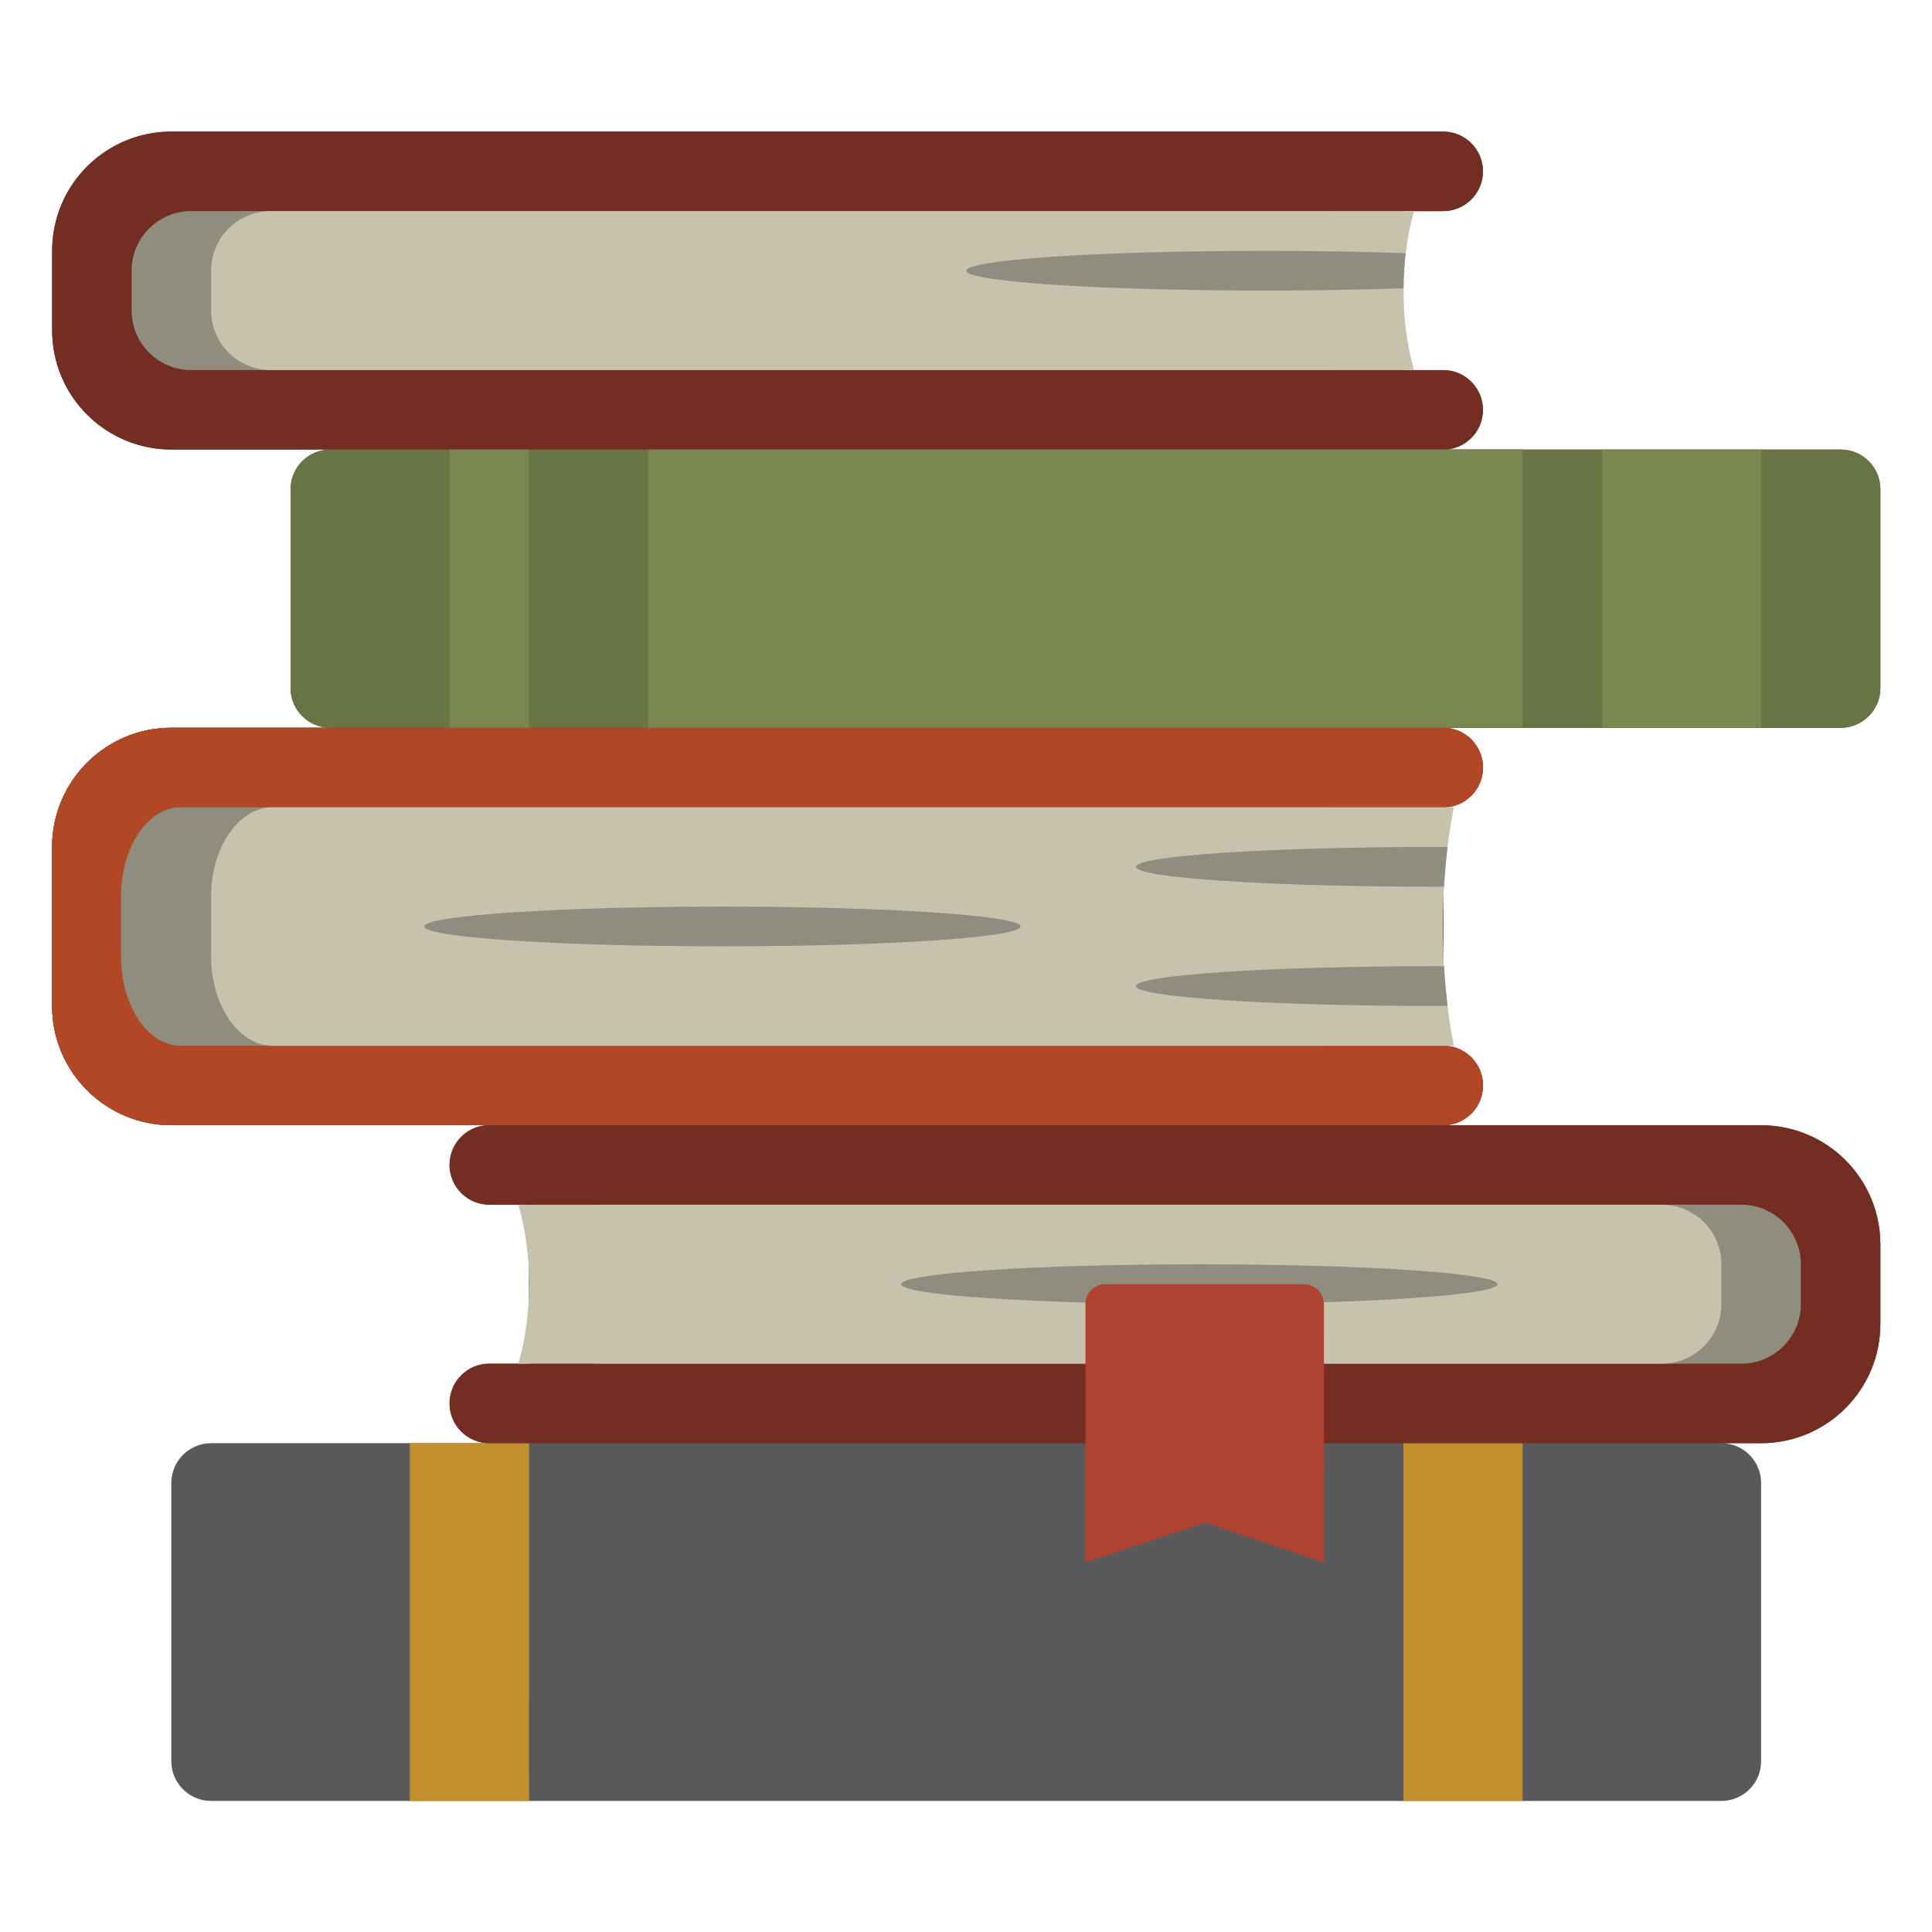 <?xml version="1.0" encoding="UTF-8" standalone="no"?>
<!-- Uploaded to: SVG Repo, www.svgrepo.com, Generator: SVG Repo Mixer Tools -->

<svg
   width="800px"
   height="800px"
   viewBox="0 0 73 73"
   version="1.1"
   id="svg25"
   sodipodi:docname="queues-and-stacks-svgrepo-com.svg"
   inkscape:version="1.2.2 (b0a8486541, 2022-12-01)"
   xmlns:inkscape="http://www.inkscape.org/namespaces/inkscape"
   xmlns:sodipodi="http://sodipodi.sourceforge.net/DTD/sodipodi-0.dtd"
   xmlns="http://www.w3.org/2000/svg"
   xmlns:svg="http://www.w3.org/2000/svg"
   xmlns:rdf="http://www.w3.org/1999/02/22-rdf-syntax-ns#"
   xmlns:cc="http://creativecommons.org/ns#"
   xmlns:dc="http://purl.org/dc/elements/1.1/">
  <sodipodi:namedview
     id="namedview27"
     pagecolor="#505050"
     bordercolor="#ffffff"
     borderopacity="1"
     inkscape:showpageshadow="0"
     inkscape:pageopacity="0"
     inkscape:pagecheckerboard="1"
     inkscape:deskcolor="#505050"
     showgrid="false"
     inkscape:zoom="0.59"
     inkscape:cx="229.66102"
     inkscape:cy="479.66102"
     inkscape:window-width="1920"
     inkscape:window-height="1040"
     inkscape:window-x="0"
     inkscape:window-y="0"
     inkscape:window-maximized="1"
     inkscape:current-layer="svg25" />
  <title
     id="title2">algorithms-and-data-structures/data-structures/queues-and-stacks</title>
  <desc
     id="desc4">Created with Sketch.</desc>
  <defs
     id="defs6" />
  <g
     id="algorithms-and-data-structures/data-structures/queues-and-stacks"
     stroke="none"
     stroke-width="1"
     fill="none"
     fill-rule="evenodd"
     transform="matrix(1.57,0,0,1.57,-21.581,-20.148)">
    <g
       id="container"
       transform="translate(2,2)"
       fill="#ffffff"
       fill-rule="nonzero"
       stroke="#333336"
       stroke-width="2" />
    <g
       id="books"
       transform="translate(15,16)"
       fill-rule="nonzero">
      <path
         d="m 44,26.783 v 1.913 c 0,1.585 -1.285,2.87 -2.87,2.87 h -0.957 c 0.528,0 0.957,0.428 0.957,0.957 v 6.696 c 0,0.528 -0.428,0.957 -0.957,0.957 H 3.826 c -0.528,0 -0.957,-0.428 -0.957,-0.957 v -6.696 c 0,-0.528 0.428,-0.957 0.957,-0.957 h 6.696 c -0.528,0 -0.957,-0.428 -0.957,-0.957 0,-0.528 0.428,-0.957 0.957,-0.957 h 0.957 v -3.826 h -0.957 c -0.528,0 -0.957,-0.428 -0.957,-0.957 0,-0.528 0.428,-0.957 0.957,-0.957 H 2.87 C 1.285,23.913 0,22.628 0,21.043 V 17.217 C 0,15.633 1.285,14.348 2.87,14.348 H 14.348 V 7.652 H 2.87 C 1.285,7.652 0,6.367 0,4.783 V 2.87 C 0,1.285 1.285,0 2.87,0 h 27.739 0.957 1.913 c 0.528,0 0.957,0.428 0.957,0.957 0,0.528 -0.428,0.957 -0.957,0.957 h -0.957 v 3.826 h 0.957 c 0.528,0 0.957,0.428 0.957,0.957 0,0.528 -0.428,0.957 -0.957,0.957 h 1.913 v 6.696 h -1.913 c 0.528,0 0.957,0.428 0.957,0.957 0,0.528 -0.428,0.957 -0.957,0.957 V 22 c 0.528,0 0.957,0.428 0.957,0.957 0,0.528 -0.428,0.957 -0.957,0.957 h 7.652 C 42.715,23.913 44,25.198 44,26.783 Z"
         id="XMLID_227_"
         fill="#59595b" />
      <path
         d="M 11.478,40.174 H 8.609 v -8.609 h 2.87 z m 23.913,-8.609 h -2.87 v 8.609 h 2.87 z"
         id="XMLID_243_"
         fill="#c18f2b" />
      <path
         d="m 35.391,14.348 h -1.913 c 0.528,0 0.957,0.428 0.957,0.957 0,0.528 -0.428,0.957 -0.957,0.957 V 22 c 0.528,0 0.957,0.428 0.957,0.957 0,0.528 -0.428,0.957 -0.957,0.957 h 7.652 C 42.715,23.913 44,25.198 44,26.783 v 1.913 c 0,1.585 -1.285,2.87 -2.87,2.87 H 13.391 12.435 10.522 c -0.528,0 -0.957,-0.428 -0.957,-0.957 0,-0.528 0.428,-0.957 0.957,-0.957 h 0.957 v -3.826 h -0.957 c -0.528,0 -0.957,-0.428 -0.957,-0.957 0,-0.528 0.428,-0.957 0.957,-0.957 H 2.87 C 1.285,23.913 0,22.628 0,21.043 V 17.217 C 0,15.633 1.285,14.348 2.87,14.348 h 3.826 c -0.528,0 -0.957,-0.428 -0.957,-0.957 V 8.609 c 0,-0.528 0.428,-0.957 0.957,-0.957 H 2.87 C 1.285,7.652 0,6.367 0,4.783 V 2.87 C 0,1.285 1.285,0 2.87,0 h 27.739 0.957 1.913 c 0.528,0 0.957,0.428 0.957,0.957 0,0.528 -0.428,0.957 -0.957,0.957 h -0.957 v 3.826 h 0.957 c 0.528,0 0.957,0.428 0.957,0.957 0,0.528 -0.428,0.957 -0.957,0.957 h 1.913 7.652 C 43.572,7.652 44,8.08 44,8.609 v 4.783 c 0,0.528 -0.428,0.957 -0.957,0.957 z"
         id="XMLID_226_"
         fill="#732d21" />
      <path
         d="m 42.087,27.261 v 0.957 c 0,0.792 -0.642,1.435 -1.435,1.435 H 13.135 c 0.163,-0.563 0.257,-1.216 0.257,-1.913 0,-0.697 -0.094,-1.35 -0.257,-1.913 h 27.517 c 0.792,0 1.435,0.642 1.435,1.435 z M 1.913,3.348 v 0.957 c 0,0.792 0.642,1.435 1.435,1.435 H 30.865 C 30.702,5.176 30.609,4.523 30.609,3.826 c 0,-0.697 0.094,-1.35 0.257,-1.913 H 3.348 c -0.792,0 -1.435,0.642 -1.435,1.435 z"
         id="XMLID_225_"
         fill="#8f8d7e" />
      <path
         d="m 40.174,27.261 v 0.957 c 0,0.792 -0.642,1.435 -1.435,1.435 H 11.222 c 0.163,-0.563 0.257,-1.216 0.257,-1.913 0,-0.697 -0.094,-1.35 -0.257,-1.913 H 38.739 c 0.792,0 1.435,0.642 1.435,1.435 z M 3.826,3.348 v 0.957 c 0,0.792 0.642,1.435 1.435,1.435 H 32.778 C 32.615,5.176 32.522,4.523 32.522,3.826 c 0,-0.697 0.094,-1.35 0.257,-1.913 H 5.261 c -0.792,0 -1.435,0.642 -1.435,1.435 z"
         id="XMLID_88_"
         fill="#c6c2ac" />
      <path
         d="m 34.785,27.739 c 0,0.264 -3.212,0.478 -7.174,0.478 -3.962,0 -7.174,-0.214 -7.174,-0.478 0,-0.264 3.212,-0.478 7.174,-0.478 3.962,0 7.174,0.214 7.174,0.478 z M 29.174,2.87 C 25.212,2.87 22,3.084 22,3.348 c 0,0.264 3.212,0.478 7.174,0.478 1.21,0 2.349,-0.02 3.349,-0.055 0.002,-0.29 0.021,-0.573 0.053,-0.844 -1.012,-0.036 -2.171,-0.057 -3.402,-0.057 z"
         id="XMLID_221_"
         fill="#8f8d7e" />
      <path
         d="m 30.609,34.435 -2.87,-0.957 -2.87,0.957 v -6.217 c 0,-0.264 0.214,-0.478 0.478,-0.478 h 4.783 c 0.264,0 0.478,0.214 0.478,0.478 z"
         id="XMLID_1408_"
         fill="#b04230" />
      <path
         d="m 44,8.609 v 4.783 c 0,0.528 -0.428,0.957 -0.957,0.957 h -9.565 c 0.528,0 0.957,0.428 0.957,0.957 0,0.528 -0.428,0.957 -0.957,0.957 V 22 c 0.528,0 0.957,0.428 0.957,0.957 0,0.528 -0.428,0.957 -0.957,0.957 H 32.522 31.565 2.87 C 1.285,23.913 0,22.628 0,21.043 V 17.217 C 0,15.633 1.285,14.348 2.87,14.348 h 3.826 c -0.528,0 -0.957,-0.428 -0.957,-0.957 V 8.609 c 0,-0.528 0.428,-0.957 0.957,-0.957 H 43.043 C 43.572,7.652 44,8.08 44,8.609 Z"
         id="XMLID_1407_"
         fill="#677445" />
      <path
         d="M 35.391,14.348 H 14.348 V 7.652 H 35.391 Z M 11.478,7.652 H 9.565 v 6.696 h 1.913 z m 29.652,0 h -3.826 v 6.696 h 3.826 z"
         id="XMLID_1357_"
         fill="#798751" />
      <path
         d="m 34.435,22.957 c 0,0.528 -0.428,0.957 -0.957,0.957 H 32.522 31.565 2.87 C 1.285,23.913 0,22.628 0,21.043 V 17.217 C 0,15.633 1.285,14.348 2.87,14.348 h 28.696 0.957 0.957 c 0.528,0 0.957,0.428 0.957,0.957 0,0.528 -0.428,0.957 -0.957,0.957 V 22 c 0.528,0 0.957,0.428 0.957,0.957 z"
         id="XMLID_1401_"
         fill="#b14724" />
      <path
         d="m 3.091,16.261 h 27.517 c -0.163,0.844 -0.257,1.824 -0.257,2.87 0,1.046 0.094,2.025 0.257,2.87 H 3.091 C 2.299,22 1.657,21.036 1.657,19.848 v -1.435 c 0,-1.189 0.642,-2.152 1.435,-2.152 z"
         id="XMLID_1395_"
         fill="#8f8d7e" />
      <path
         d="m 5.308,16.261 h 28.427 c -0.168,0.844 -0.265,1.824 -0.265,2.87 0,1.046 0.097,2.025 0.265,2.87 H 5.308 C 4.49,22 3.826,21.036 3.826,19.848 v -1.435 c 0,-1.189 0.664,-2.152 1.482,-2.152 z"
         id="XMLID_1371_"
         fill="#c6c2ac" />
      <path
         d="m 16.133,18.652 c 3.962,0 7.174,0.214 7.174,0.478 0,0.264 -3.212,0.478 -7.174,0.478 -3.962,0 -7.174,-0.214 -7.174,-0.478 0,-0.264 3.212,-0.478 7.174,-0.478 z m 17.124,-1.435 c -3.962,0 -7.174,0.214 -7.174,0.478 0,0.264 3.212,0.478 7.174,0.478 0.081,0 0.161,-1.91e-4 0.242,-3.83e-4 0.019,-0.329 0.047,-0.648 0.085,-0.956 -0.108,-3.82e-4 -0.217,-5.74e-4 -0.327,-5.74e-4 z m 0.242,2.87 c -0.08,-1.91e-4 -0.161,-3.83e-4 -0.242,-3.83e-4 -3.962,0 -7.174,0.214 -7.174,0.478 0,0.264 3.212,0.478 7.174,0.478 0.11,0 0.218,-1.91e-4 0.327,-5.74e-4 -0.037,-0.307 -0.066,-0.627 -0.085,-0.956 z"
         id="XMLID_1361_"
         fill="#8f8d7e" />
    </g>
  </g>
</svg>
